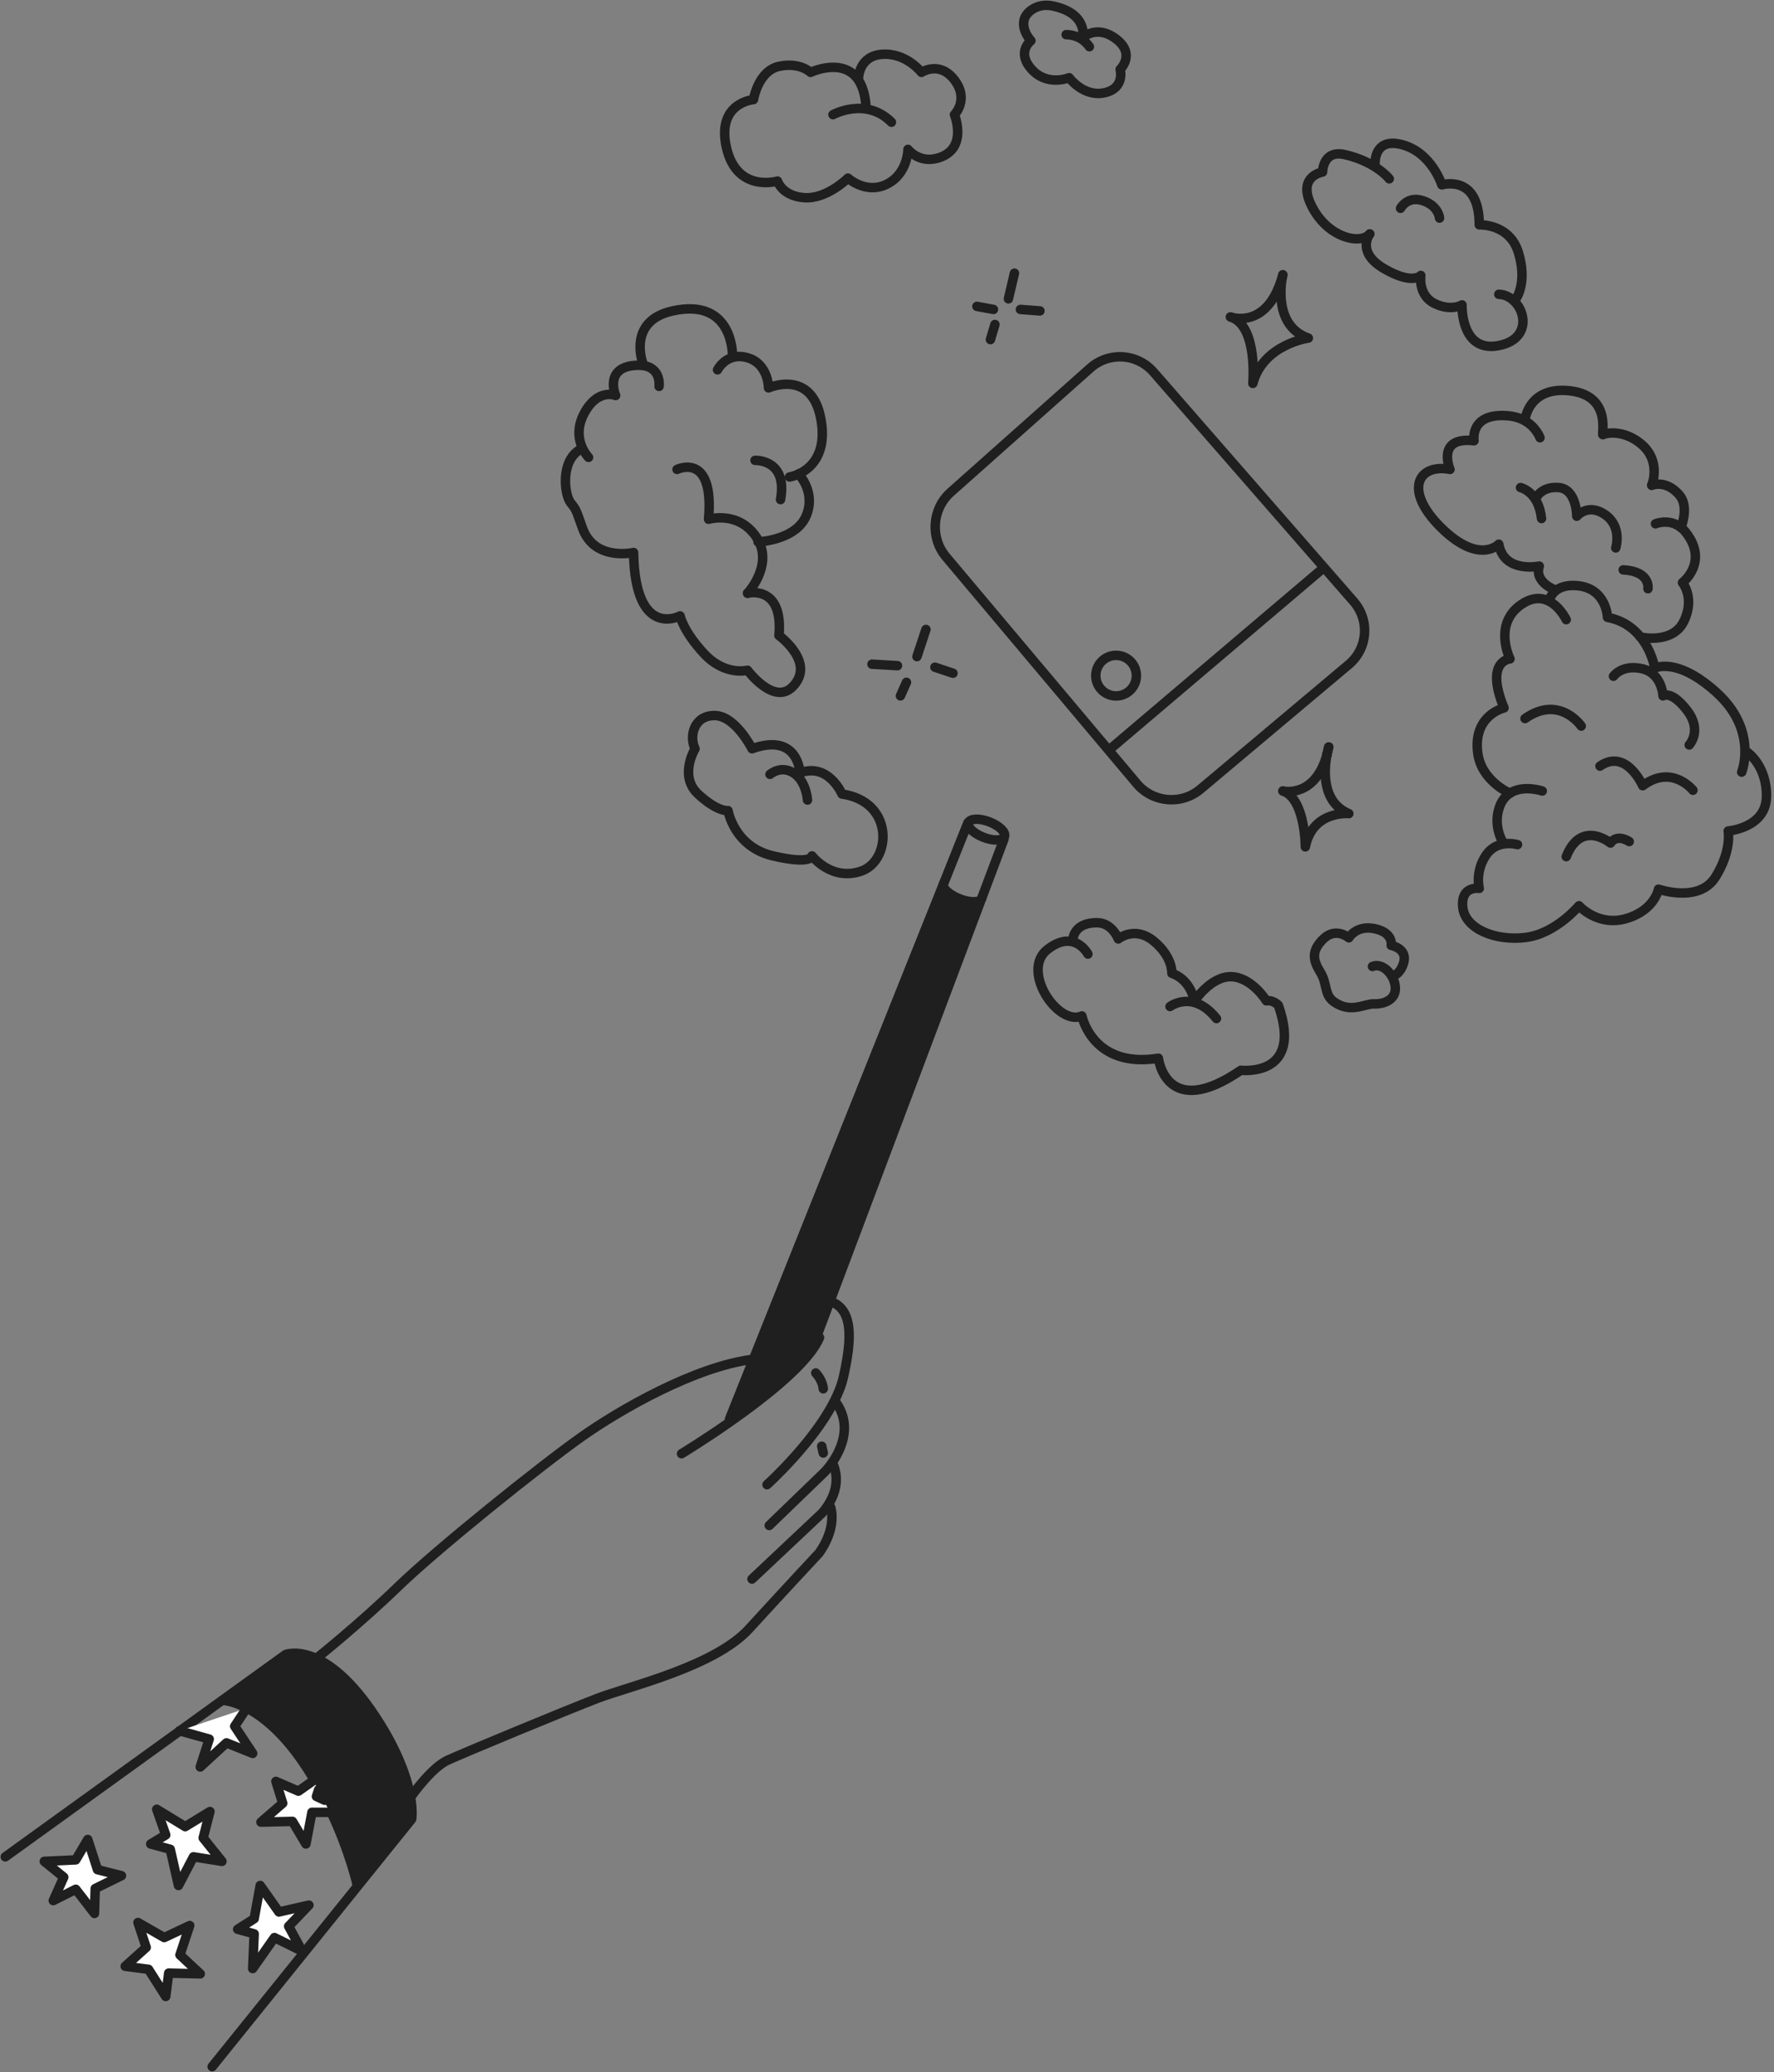 <svg width="375" height="438" viewBox="0 0 375 438" fill="none" xmlns="http://www.w3.org/2000/svg">
<rect x="0" y="0" width="375" height="438" fill="#808080" stroke="none"/>
<path d="M229.972 201.679C229.972 201.679 228.541 198.955 225.678 198.955C224.493 198.955 223.072 199.417 221.406 200.722C215.703 205.181 223.632 216.991 228.697 214.761C228.697 214.761 230.922 225.93 244.866 223.7C244.866 223.7 246.454 237.098 262.299 226.245C262.299 226.245 275.617 227.843 270.227 212.521C270.227 212.521 269.199 211.328 267.689 211.564C267.689 211.564 264.681 206.622 260.32 206.464C255.959 206.307 252.47 211.643 252.47 211.643C252.47 211.643 251.844 207.185 247.718 205.744C247.718 205.744 247.953 202.31 243.916 198.966C239.879 195.611 236.39 198.482 236.39 198.482C236.39 198.482 235.116 195.048 231.873 195.048C228.619 195.048 227.042 196.568 226.796 198.561" stroke="#201F1F" stroke-width="2" stroke-linecap="round" stroke-linejoin="round"/>
<path d="M247.327 212.769C247.327 212.769 252.157 209.099 257.145 215.313" stroke="#201F1F" stroke-width="2" stroke-linecap="round" stroke-linejoin="round"/>
<path d="M294.626 206.228C294.626 206.228 295.979 205.901 296.694 203.593C297.645 200.486 294.078 199.844 294.078 199.844C294.078 199.844 294.626 197.21 290.667 196.332C286.709 195.454 285.121 198.246 285.121 198.246C285.121 198.246 282.348 195.848 279.653 198.561C277.193 201.038 277.517 202.951 279.094 205.507C280.682 208.063 279.81 210.269 282.035 211.812C285.602 214.277 288.453 212.127 290.511 212.206C292.568 212.285 295.185 211.328 294.95 208.614C294.883 207.849 294.637 207.094 294.257 206.442C293.317 204.775 291.595 203.683 290.119 204.302" stroke="#201F1F" stroke-width="2" stroke-linecap="round" stroke-linejoin="round"/>
<path d="M320.781 178.544C320.781 178.544 319.361 178.116 317.706 178.431C316.476 178.656 315.134 179.287 314.128 180.773C311.746 184.285 312.696 187.798 312.696 187.798C312.696 187.798 308.738 187.156 309.208 191.783C309.688 196.41 316.185 198.966 322.526 198.167C328.866 197.367 333.775 191.468 333.775 191.468C333.775 191.468 337.744 195.926 343.76 194.181C349.787 192.425 350.581 187.956 350.581 187.956C350.581 187.956 359.136 190.984 362.625 185.4C366.113 179.816 365.319 175.662 365.319 175.662C365.319 175.662 373.236 175.031 373.404 168.49C373.561 161.949 369.434 159.067 369.434 159.067" stroke="#201F1F" stroke-width="2" stroke-linecap="round" stroke-linejoin="round"/>
<path d="M368.171 163.221C368.171 163.221 368.831 161.578 368.864 159.056C368.898 155.757 367.88 150.984 362.938 146.469C355.535 139.692 350.984 140.739 349.788 141.212C349.575 141.29 349.463 141.358 349.463 141.358" stroke="#201F1F" stroke-width="2" stroke-linecap="round" stroke-linejoin="round"/>
<path d="M357.078 157.48C357.078 157.48 359.93 154.44 356.597 150.139C353.265 145.827 351.532 147.099 351.532 147.099C351.532 147.099 351.364 142.315 347.093 141.358C342.81 140.401 341.065 142.956 341.065 142.956" stroke="#201F1F" stroke-width="2" stroke-linecap="round" stroke-linejoin="round"/>
<path d="M357.872 167.049C357.872 167.049 353.433 161.465 347.249 166.092C347.249 166.092 343.761 158.11 338.214 161.949" stroke="#201F1F" stroke-width="2" stroke-linecap="round" stroke-linejoin="round"/>
<path d="M344.397 177.902C344.397 177.902 341.859 176.146 340.439 178.217C340.439 178.217 334.255 173.117 331.08 181.088" stroke="#201F1F" stroke-width="2" stroke-linecap="round" stroke-linejoin="round"/>
<path d="M334.255 153.483C334.255 153.483 329.659 146.784 322.369 151.895" stroke="#201F1F" stroke-width="2" stroke-linecap="round" stroke-linejoin="round"/>
<path d="M326.014 167.207C326.014 167.207 322 165.844 319.171 167.68C318.265 168.265 317.471 169.177 316.979 170.562C315.548 174.547 317.617 177.902 317.617 177.902" stroke="#201F1F" stroke-width="2" stroke-linecap="round" stroke-linejoin="round"/>
<path d="M346.769 134.659C345.27 132.791 343.056 131.113 339.802 130.505C339.802 130.505 339.623 124.392 333.462 123.806C331.192 123.593 329.783 124.144 328.911 124.831C327.837 125.653 327.591 126.677 327.591 126.677" stroke="#201F1F" stroke-width="2" stroke-linecap="round" stroke-linejoin="round"/>
<path d="M349.787 141.2C349.787 141.2 349.239 137.699 346.779 134.659" stroke="#201F1F" stroke-width="2" stroke-linecap="round" stroke-linejoin="round"/>
<path d="M331.08 130.989C331.08 130.989 329.458 127.567 326.506 126.711C325.142 126.317 323.487 126.475 321.575 127.792C315.548 131.946 319.193 139.286 319.193 139.286C319.193 139.286 313.803 139.602 317.929 149.655C317.929 149.655 311.298 151.152 312.383 159.236C313.155 164.955 318.824 167.533 319.171 167.68C319.182 167.691 319.193 167.691 319.193 167.691" stroke="#201F1F" stroke-width="2" stroke-linecap="round" stroke-linejoin="round"/>
<path d="M328.865 124.763C328.865 124.763 324.27 123.165 325.377 119.663C325.377 119.663 317.929 121.251 316.822 115.036C316.822 115.036 312.696 119.494 304.612 111.524C296.538 103.542 299.859 97.958 306.512 99.23C306.512 99.23 303.504 92.216 311.589 93.173C311.589 93.173 310.572 87.15 318.88 87.904C320.255 88.039 321.362 88.411 322.257 88.906C324.762 90.279 325.533 92.531 325.533 92.531" stroke="#201F1F" stroke-width="2" stroke-linecap="round" stroke-linejoin="round"/>
<path d="M346.769 134.659C346.769 134.659 346.769 134.659 346.78 134.659C347.16 134.749 353.657 136.112 355.96 131.304C358.342 126.362 355.647 123.165 355.647 123.165C355.647 123.165 361.238 118.887 356.441 112.638C356.094 112.177 355.714 111.805 355.334 111.512C352.818 109.52 349.944 110.724 349.944 110.724" stroke="#201F1F" stroke-width="2" stroke-linecap="round" stroke-linejoin="round"/>
<path d="M349.161 102.573C349.284 102.258 351.274 97.068 346.455 93.488C342.809 90.775 339.321 91.574 338.851 91.889C338.37 92.216 340.909 83.761 332.03 82.635C323.163 81.521 322.369 88.703 322.369 88.703" stroke="#201F1F" stroke-width="2" stroke-linecap="round" stroke-linejoin="round"/>
<path d="M355.334 111.524C355.334 111.524 355.334 111.524 355.334 111.512C355.445 111.242 357.067 107.066 355.009 104.656C352.236 101.403 349.318 102.517 349.161 102.574C349.15 102.585 349.15 102.585 349.15 102.585" stroke="#201F1F" stroke-width="2" stroke-linecap="round" stroke-linejoin="round"/>
<path d="M321.419 103.069C321.419 103.069 325.221 103.868 325.858 109.61" stroke="#201F1F" stroke-width="2" stroke-linecap="round" stroke-linejoin="round"/>
<path d="M341.547 115.824C341.547 115.824 342.967 111.366 339.322 108.811C335.676 106.255 333.306 109.126 333.306 109.126C333.306 109.126 333.306 103.384 329.504 103.069C325.691 102.742 324.583 105.456 324.583 105.456" stroke="#201F1F" stroke-width="2" stroke-linecap="round" stroke-linejoin="round"/>
<path d="M348.356 124.448C348.356 124.448 348.994 120.778 343.123 120.463" stroke="#201F1F" stroke-width="2" stroke-linecap="round" stroke-linejoin="round"/>
<path d="M289.561 49.446C289.561 49.446 289.549 49.457 289.527 49.491C289.225 49.93 286.933 53.499 292.569 56.786C298.596 60.299 300.34 58.227 300.34 58.227C300.34 58.227 299.703 62.37 303.192 64.127C306.68 65.883 309.051 64.453 309.051 64.453C309.051 64.453 308.693 75.16 317.449 72.908C323.085 71.456 322.738 66.176 320.043 63.631C319.171 62.798 318.064 62.247 316.823 62.213" stroke="#201F1F" stroke-width="2" stroke-linecap="round" stroke-linejoin="round"/>
<path d="M293.675 37.805C293.675 37.805 292.512 36.274 289.829 34.788C288.431 34 286.608 33.234 284.327 32.694C279.575 31.579 279.575 36.364 279.575 36.364C279.575 36.364 274.341 37.163 277.036 43.063C280.279 50.167 287.436 51.833 289.527 49.491" stroke="#201F1F" stroke-width="2" stroke-linecap="round" stroke-linejoin="round"/>
<path d="M290.668 34.608C290.668 34.608 290.355 28.866 296.538 30.622C302.711 32.379 304.779 39.077 304.779 39.077C304.779 39.077 312.696 36.679 312.696 47.532C312.696 47.532 319.037 47.217 320.938 53.285C322.839 59.342 320.781 62.854 320.311 63.327" stroke="#201F1F" stroke-width="2" stroke-linecap="round" stroke-linejoin="round"/>
<path d="M296.057 44.031C296.057 44.031 297.488 41.318 300.81 42.432C304.142 43.547 304.298 46.102 304.298 46.102" stroke="#201F1F" stroke-width="2" stroke-linecap="round" stroke-linejoin="round"/>
<path d="M217.929 8.601C217.929 8.601 214.753 10.999 218.086 14.669C221.407 18.34 226.002 16.426 226.002 16.426C226.002 16.426 229.022 20.569 233.461 19.612C237.889 18.655 236.782 14.669 236.782 14.669C236.782 14.669 240.114 11.472 235.988 8.286C231.873 5.089 228.865 7.96 228.865 7.96C228.865 7.96 230.129 2.86 222.525 1.261C219.26 0.574 216.9 2.556 216.498 4.132C215.894 6.507 217.929 8.601 217.929 8.601Z" stroke="#201F1F" stroke-width="2" stroke-linecap="round" stroke-linejoin="round"/>
<path d="M225.375 7.329C225.375 7.329 228.383 7.16 230.284 9.873" stroke="#201F1F" stroke-width="2" stroke-linecap="round" stroke-linejoin="round"/>
<path d="M169.107 163.379C169.107 163.379 168.794 154.766 158.965 158.279C158.965 158.279 155.476 151.254 151.037 151.254C146.609 151.254 145.658 155.723 146.922 158.279C146.922 158.279 143.433 164.021 147.559 167.848C151.674 171.676 153.899 171.361 153.899 171.361C153.899 171.361 155.163 179.017 163.404 180.93C171.645 182.844 171.645 180.93 171.645 180.93C171.645 180.93 175.771 186.357 182.1 184.128C188.441 181.887 189.078 169.447 177.985 167.848C177.985 167.848 175.134 161.15 169.107 163.379Z" stroke="#201F1F" stroke-width="2" stroke-linecap="round" stroke-linejoin="round"/>
<path d="M162.767 163.694C162.767 163.694 165.305 161.465 168.156 163.694C170.471 165.507 170.695 169.121 170.695 169.121" stroke="#201F1F" stroke-width="2" stroke-linecap="round" stroke-linejoin="round"/>
<path d="M158.014 125.405C158.014 125.405 158.025 125.405 158.036 125.394C158.506 125.293 165.584 123.84 164.667 134.344C164.667 134.344 172.596 140.086 167.53 145.186C163.56 149.182 158.014 141.684 158.014 141.684C158.014 141.684 153.262 142.957 148.822 138.172C144.383 133.387 143.757 130.19 143.757 130.19C143.757 130.19 134.241 135.301 133.928 116.793C133.928 116.793 125.687 118.706 123.148 111.681C121.706 107.685 121.885 107.854 120.61 106.255C119.346 104.656 118.396 97.642 122.511 95.087" stroke="#201F1F" stroke-width="2" stroke-linecap="round" stroke-linejoin="round"/>
<path d="M160.452 114.541C163.001 119.765 158.406 124.977 158.037 125.394" stroke="#201F1F" stroke-width="2" stroke-linecap="round" stroke-linejoin="round"/>
<path d="M143.12 99.23C143.12 99.23 151.048 95.402 149.773 109.767C149.773 109.767 156.114 107.854 159.916 113.595C160.128 113.91 160.307 114.226 160.441 114.541" stroke="#201F1F" stroke-width="2" stroke-linecap="round" stroke-linejoin="round"/>
<path d="M130.127 83.592C130.127 83.592 130.127 83.592 130.116 83.581C130.004 83.277 127.767 77.524 134.555 77.22C134.98 77.197 135.36 77.209 135.718 77.243C139.878 77.67 139.318 81.678 139.318 81.678" stroke="#201F1F" stroke-width="2" stroke-linecap="round" stroke-linejoin="round"/>
<path d="M124.412 96.685C124.412 96.685 123.775 96.044 123.216 94.918C122.411 93.285 121.773 90.628 123.462 87.431C126.246 82.129 129.947 83.525 130.115 83.581" stroke="#201F1F" stroke-width="2" stroke-linecap="round" stroke-linejoin="round"/>
<path d="M135.829 76.578C135.829 76.578 135.829 76.578 135.817 76.567C135.672 76.139 132.865 67.774 142.169 65.725C155.162 62.854 154.849 75.295 154.849 75.295" stroke="#201F1F" stroke-width="2" stroke-linecap="round" stroke-linejoin="round"/>
<path d="M151.674 78.177C151.674 78.177 152.681 76.162 154.917 75.554C155.767 75.306 156.796 75.272 158.015 75.621C162.454 76.894 162.454 82.005 162.454 82.005C162.454 82.005 171.645 77.85 173.546 88.703C174.855 96.168 171.221 99.095 168.816 100.209C167.732 100.705 166.893 100.828 166.893 100.828" stroke="#201F1F" stroke-width="2" stroke-linecap="round" stroke-linejoin="round"/>
<path d="M160.239 114.552C160.239 114.552 160.306 114.552 160.441 114.541C160.441 114.541 160.441 114.541 160.452 114.541C161.704 114.451 168.369 113.742 170.381 109.126C172.484 104.273 169.151 100.558 168.816 100.209C168.805 100.198 168.794 100.187 168.794 100.187" stroke="#201F1F" stroke-width="2" stroke-linecap="round" stroke-linejoin="round"/>
<path d="M159.603 97.316C159.603 97.316 166.569 97.001 164.993 105.613" stroke="#201F1F" stroke-width="2" stroke-linecap="round" stroke-linejoin="round"/>
<path d="M176.085 24.239C176.085 24.239 183.052 20.411 188.442 25.837" stroke="#201F1F" stroke-width="2" stroke-linecap="round" stroke-linejoin="round"/>
<path d="M181.474 16.583C181.474 16.583 181.474 11.799 186.54 11.472C191.616 11.157 194.781 15.3 194.781 15.3C194.781 15.3 198.583 12.756 201.758 16.899C204.923 21.053 201.758 24.239 201.758 24.239C201.758 24.239 204.834 31.759 197.957 33.493C194.155 34.45 191.929 31.579 191.929 31.579C191.929 31.579 191.929 36.691 187.49 38.92C183.051 41.149 179.249 37.648 179.249 37.648C179.249 37.648 174.81 42.106 170.057 41.791C165.305 41.475 164.354 38.278 164.354 38.278C164.354 38.278 155.8 40.834 153.575 31.264C151.361 21.683 159.278 21.053 159.278 21.053C159.278 21.053 160.239 14.985 164.667 14.028C169.107 13.071 171.332 15.3 171.332 15.3C171.332 15.3 178.008 12.136 181.306 16.707C182.201 17.946 182.85 19.747 183.051 22.325" stroke="#201F1F" stroke-width="2" stroke-linecap="round" stroke-linejoin="round"/>
<path d="M195.732 133.061L193.831 138.802" stroke="#201F1F" stroke-width="2" stroke-linecap="round" stroke-linejoin="round"/>
<path d="M189.716 140.716L184.326 140.401" stroke="#201F1F" stroke-width="2" stroke-linecap="round" stroke-linejoin="round"/>
<path d="M191.617 144.229L190.342 147.099" stroke="#201F1F" stroke-width="2" stroke-linecap="round" stroke-linejoin="round"/>
<path d="M197.632 141.043L201.445 142.315" stroke="#201F1F" stroke-width="2" stroke-linecap="round" stroke-linejoin="round"/>
<path d="M210.314 68.596L209.363 71.793" stroke="#201F1F" stroke-width="2" stroke-linecap="round" stroke-linejoin="round"/>
<path d="M210 65.41L206.511 64.768" stroke="#201F1F" stroke-width="2" stroke-linecap="round" stroke-linejoin="round"/>
<path d="M213.165 63.17L214.44 57.743" stroke="#201F1F" stroke-width="2" stroke-linecap="round" stroke-linejoin="round"/>
<path d="M215.704 65.41L219.83 65.725" stroke="#201F1F" stroke-width="2" stroke-linecap="round" stroke-linejoin="round"/>
<path d="M271.177 58.07C271.166 58.093 271.166 58.126 271.155 58.149C270.942 59.094 268.952 68.81 276.567 71.467C276.567 71.467 267.051 72.751 264.837 81.048C264.837 81.048 265.922 69.013 260.263 67.054C260.241 67.054 260.219 67.043 260.207 67.043C260.163 67.02 260.129 67.009 260.084 66.998" stroke="#201F1F" stroke-width="2" stroke-linecap="round" stroke-linejoin="round"/>
<path d="M260.264 67.054C261.438 67.403 268.248 68.9 271.156 58.149" stroke="#201F1F" stroke-width="2" stroke-linecap="round" stroke-linejoin="round"/>
<path d="M280.514 159.484C279.899 162.636 279.318 169.56 285.121 171.991C285.121 171.991 277.484 171.248 275.93 179.016C275.93 179.016 275.93 168.85 271.211 167.218C271.188 167.207 271.177 167.207 271.177 167.207" stroke="#201F1F" stroke-width="2" stroke-linecap="round" stroke-linejoin="round"/>
<path d="M280.883 157.907C280.883 157.919 280.883 157.919 280.872 157.93C280.838 158.065 280.671 158.628 280.514 159.461" stroke="#201F1F" stroke-width="2" stroke-linecap="round" stroke-linejoin="round"/>
<path d="M280.514 159.461C280.648 158.977 280.771 158.47 280.872 157.93" stroke="#201F1F" stroke-width="2" stroke-linecap="round" stroke-linejoin="round"/>
<path d="M280.514 159.461C280.514 159.473 280.514 159.485 280.514 159.485" stroke="#201F1F" stroke-width="2" stroke-linecap="round" stroke-linejoin="round"/>
<path d="M271.21 167.218C271.702 167.319 278.042 168.49 280.513 159.484" stroke="#201F1F" stroke-width="2" stroke-linecap="round" stroke-linejoin="round"/>
<path d="M200.954 104.06C197.018 107.561 196.582 113.674 199.982 117.716L240.304 165.653C243.704 169.684 249.72 170.213 253.756 166.824L285.111 140.469C289.148 137.091 289.606 131.124 286.14 127.15L243.849 78.661C240.383 74.687 234.389 74.315 230.453 77.817L200.954 104.06Z" stroke="#201F1F" stroke-width="2" stroke-linecap="round" stroke-linejoin="round"/>
<path d="M86.785 379.908C87.299 382.925 87.019 384.535 87.019 384.535L75.636 398.664L75.535 398.574C75.535 398.574 74.026 391.661 69.967 383.004C68.949 380.842 67.786 378.579 66.433 376.283C66.266 376.001 66.098 375.72 65.93 375.438C60.764 366.882 55.71 362.908 52.154 361.062C49.079 359.474 47.122 359.452 47.122 359.452L47.055 359.362L60.384 349.747C60.384 349.747 62.877 348.745 66.925 350.614C70.436 352.224 75.111 355.995 80.355 364.428C84.571 371.216 86.192 376.474 86.785 379.908Z" fill="#201F1F"/>
<path d="M154.212 299.963L159.256 287.343L199.455 186.818C199.109 187.719 200.64 189.149 202.866 190.005C205.024 190.838 207.059 190.826 207.473 189.993L175.447 275.071L171.958 284.326L172.283 284.54C169.096 289.549 161.168 295.764 154.525 300.425L154.212 299.963Z" fill="#201F1F"/>
<path d="M1.119 392.517L38.02 365.891L47.055 359.362L60.384 349.747C60.384 349.747 62.877 348.745 66.925 350.614C70.436 352.224 75.111 355.995 80.355 364.428C84.571 371.216 86.192 376.474 86.785 379.908C87.299 382.925 87.019 384.535 87.019 384.535L75.636 398.664L44.852 436.874" stroke="#201F1F" stroke-width="2" stroke-linecap="round" stroke-linejoin="round"/>
<path d="M47.121 359.452C47.121 359.452 49.078 359.474 52.153 361.062C55.709 362.908 60.763 366.882 65.929 375.438C66.097 375.72 66.265 376.001 66.433 376.283C67.786 378.579 68.948 380.842 69.966 383.004C74.025 391.661 75.535 398.574 75.535 398.574" stroke="#201F1F" stroke-width="2" stroke-linecap="round" stroke-linejoin="round"/>
<path d="M9.359 393.474L16.013 393.159L18.551 388.847L20.609 395.23L25.674 396.502L20.128 399.216L19.971 404.484L16.013 399.373L11.26 401.771L13.474 396.818L9.359 393.474Z" fill="white" stroke="#201F1F" stroke-width="2" stroke-linecap="round" stroke-linejoin="round"/>
<path d="M31.858 389.804L35.034 387.89L33.133 382.464L39.149 386.134L44.382 382.936L42.95 388.52L46.92 393.474L40.893 392.517L37.728 398.574L35.984 390.918L31.858 389.804Z" fill="white" stroke="#201F1F" stroke-width="2" stroke-linecap="round" stroke-linejoin="round"/>
<path d="M29.164 406.398L34.71 409.584L40.1 407.04L38.043 413.255L42.325 417.251L35.661 417.094L35.035 422.036L31.389 416.294L26.469 415.653L30.909 411.667L29.164 406.398Z" fill="white" stroke="#201F1F" stroke-width="2" stroke-linecap="round" stroke-linejoin="round"/>
<path d="M55.004 398.574L53.73 405.599L50.241 407.828L53.73 408.796L53.416 416.137L58.012 409.584L63.872 412.466L61.02 407.198L65.303 402.728L58.963 404.169L55.004 398.574Z" fill="white" stroke="#201F1F" stroke-width="2" stroke-linecap="round" stroke-linejoin="round"/>
<path d="M37.952 365.869L38.019 365.891L44.225 367.625L42.324 373.524L47.871 368.424L53.417 370.654L49.615 364.912L52.142 361.084" fill="white"/>
<path d="M37.952 365.869L38.019 365.891L44.225 367.625L42.324 373.524L47.871 368.424L53.417 370.654L49.615 364.912L52.142 361.084" stroke="#201F1F" stroke-width="2" stroke-linecap="round" stroke-linejoin="round"/>
<path d="M66.254 376.395L63.078 378.636L58.326 376.564L59.758 381.191L55.162 385.177L61.815 385.019L64.666 389.804L65.941 383.105H69.743" fill="white"/>
<path d="M66.254 376.395L63.078 378.636L58.326 376.564L59.758 381.191L55.162 385.177L61.815 385.019L64.666 389.804L65.941 383.105H69.743" stroke="#201F1F" stroke-width="2" stroke-linecap="round" stroke-linejoin="round"/>
<path d="M67.362 378.309L66.892 379.75L68.625 380.549" stroke="#201F1F" stroke-width="2" stroke-linecap="round" stroke-linejoin="round"/>
<path d="M66.993 350.479C66.993 350.479 75.916 343.364 84.158 335.393C92.399 327.411 114.271 309.859 122.837 303.802C131.089 297.948 147.023 288.829 159.245 287.332" stroke="#201F1F" stroke-width="2" stroke-linecap="round" stroke-linejoin="round"/>
<path d="M144.07 307.304C144.07 307.304 148.823 304.433 154.526 300.425C161.168 295.764 169.096 289.55 172.283 284.54C172.674 283.92 172.998 283.312 173.233 282.738" stroke="#201F1F" stroke-width="2" stroke-linecap="round" stroke-linejoin="round"/>
<path d="M86.74 379.975C86.74 379.975 86.763 379.953 86.785 379.908C87.288 379.21 91.347 373.581 94.624 372.095C98.112 370.496 119.66 361.557 126.314 359.001C132.978 356.457 151.037 352.303 158.328 344.332C165.619 336.35 173.077 328.368 173.077 328.368C173.077 328.368 176.879 323.583 175.604 318.641" stroke="#201F1F" stroke-width="2" stroke-linecap="round" stroke-linejoin="round"/>
<path d="M158.965 333.794L173.703 319.913C173.703 319.913 174.284 319.327 174.944 318.314C176.141 316.502 177.561 313.349 176.241 309.859" stroke="#201F1F" stroke-width="2" stroke-linecap="round" stroke-linejoin="round"/>
<path d="M162.611 322.468L174.341 311.131C174.341 311.131 174.833 310.636 175.47 309.78C177.338 307.304 180.491 301.798 176.723 296.462" stroke="#201F1F" stroke-width="2" stroke-linecap="round" stroke-linejoin="round"/>
<path d="M162.141 313.845C162.141 313.845 171.802 305.153 176.32 296.259C177.226 294.503 177.919 292.736 178.299 291.036C180.044 283.234 180.48 276.704 175.448 275.072C175.437 275.072 175.414 275.06 175.403 275.06" stroke="#201F1F" stroke-width="2" stroke-linecap="round" stroke-linejoin="round"/>
<path d="M172.439 290.236C172.439 290.236 173.86 291.666 174.027 293.58" stroke="#201F1F" stroke-width="2" stroke-linecap="round" stroke-linejoin="round"/>
<path d="M173.703 305.716L174.027 307.146" stroke="#201F1F" stroke-width="2" stroke-linecap="round" stroke-linejoin="round"/>
<path d="M154.212 299.963L159.256 287.343L199.455 186.819L204.61 173.905" stroke="#201F1F" stroke-width="2" stroke-linecap="round" stroke-linejoin="round"/>
<path d="M171.959 284.326L175.448 275.071L207.473 189.993L212.159 177.553L212.215 177.418" stroke="#201F1F" stroke-width="2" stroke-linecap="round" stroke-linejoin="round"/>
<path d="M204.712 173.928C204.421 174.829 205.83 176.202 207.91 177.001C209.442 177.598 210.907 177.711 211.723 177.384C212.025 177.26 212.226 177.069 212.327 176.833C212.673 175.932 211.242 174.547 209.151 173.737C207.049 172.926 205.07 172.994 204.723 173.894C204.723 173.905 204.712 173.917 204.712 173.928Z" stroke="#201F1F" stroke-width="2" stroke-linecap="round" stroke-linejoin="round"/>
<path d="M199.455 186.818C199.109 187.719 200.64 189.149 202.866 190.005C205.024 190.838 207.059 190.826 207.473 189.993C207.495 189.971 207.506 189.948 207.517 189.926" stroke="#201F1F" stroke-width="2" stroke-linecap="round" stroke-linejoin="round"/>
<circle cx="235.928" cy="142.826" r="4.29" stroke="#201F1F" stroke-width="2"/>
<path d="M234.87 158.167L280.362 119.551" stroke="#201F1F" stroke-width="2"/>
</svg>
